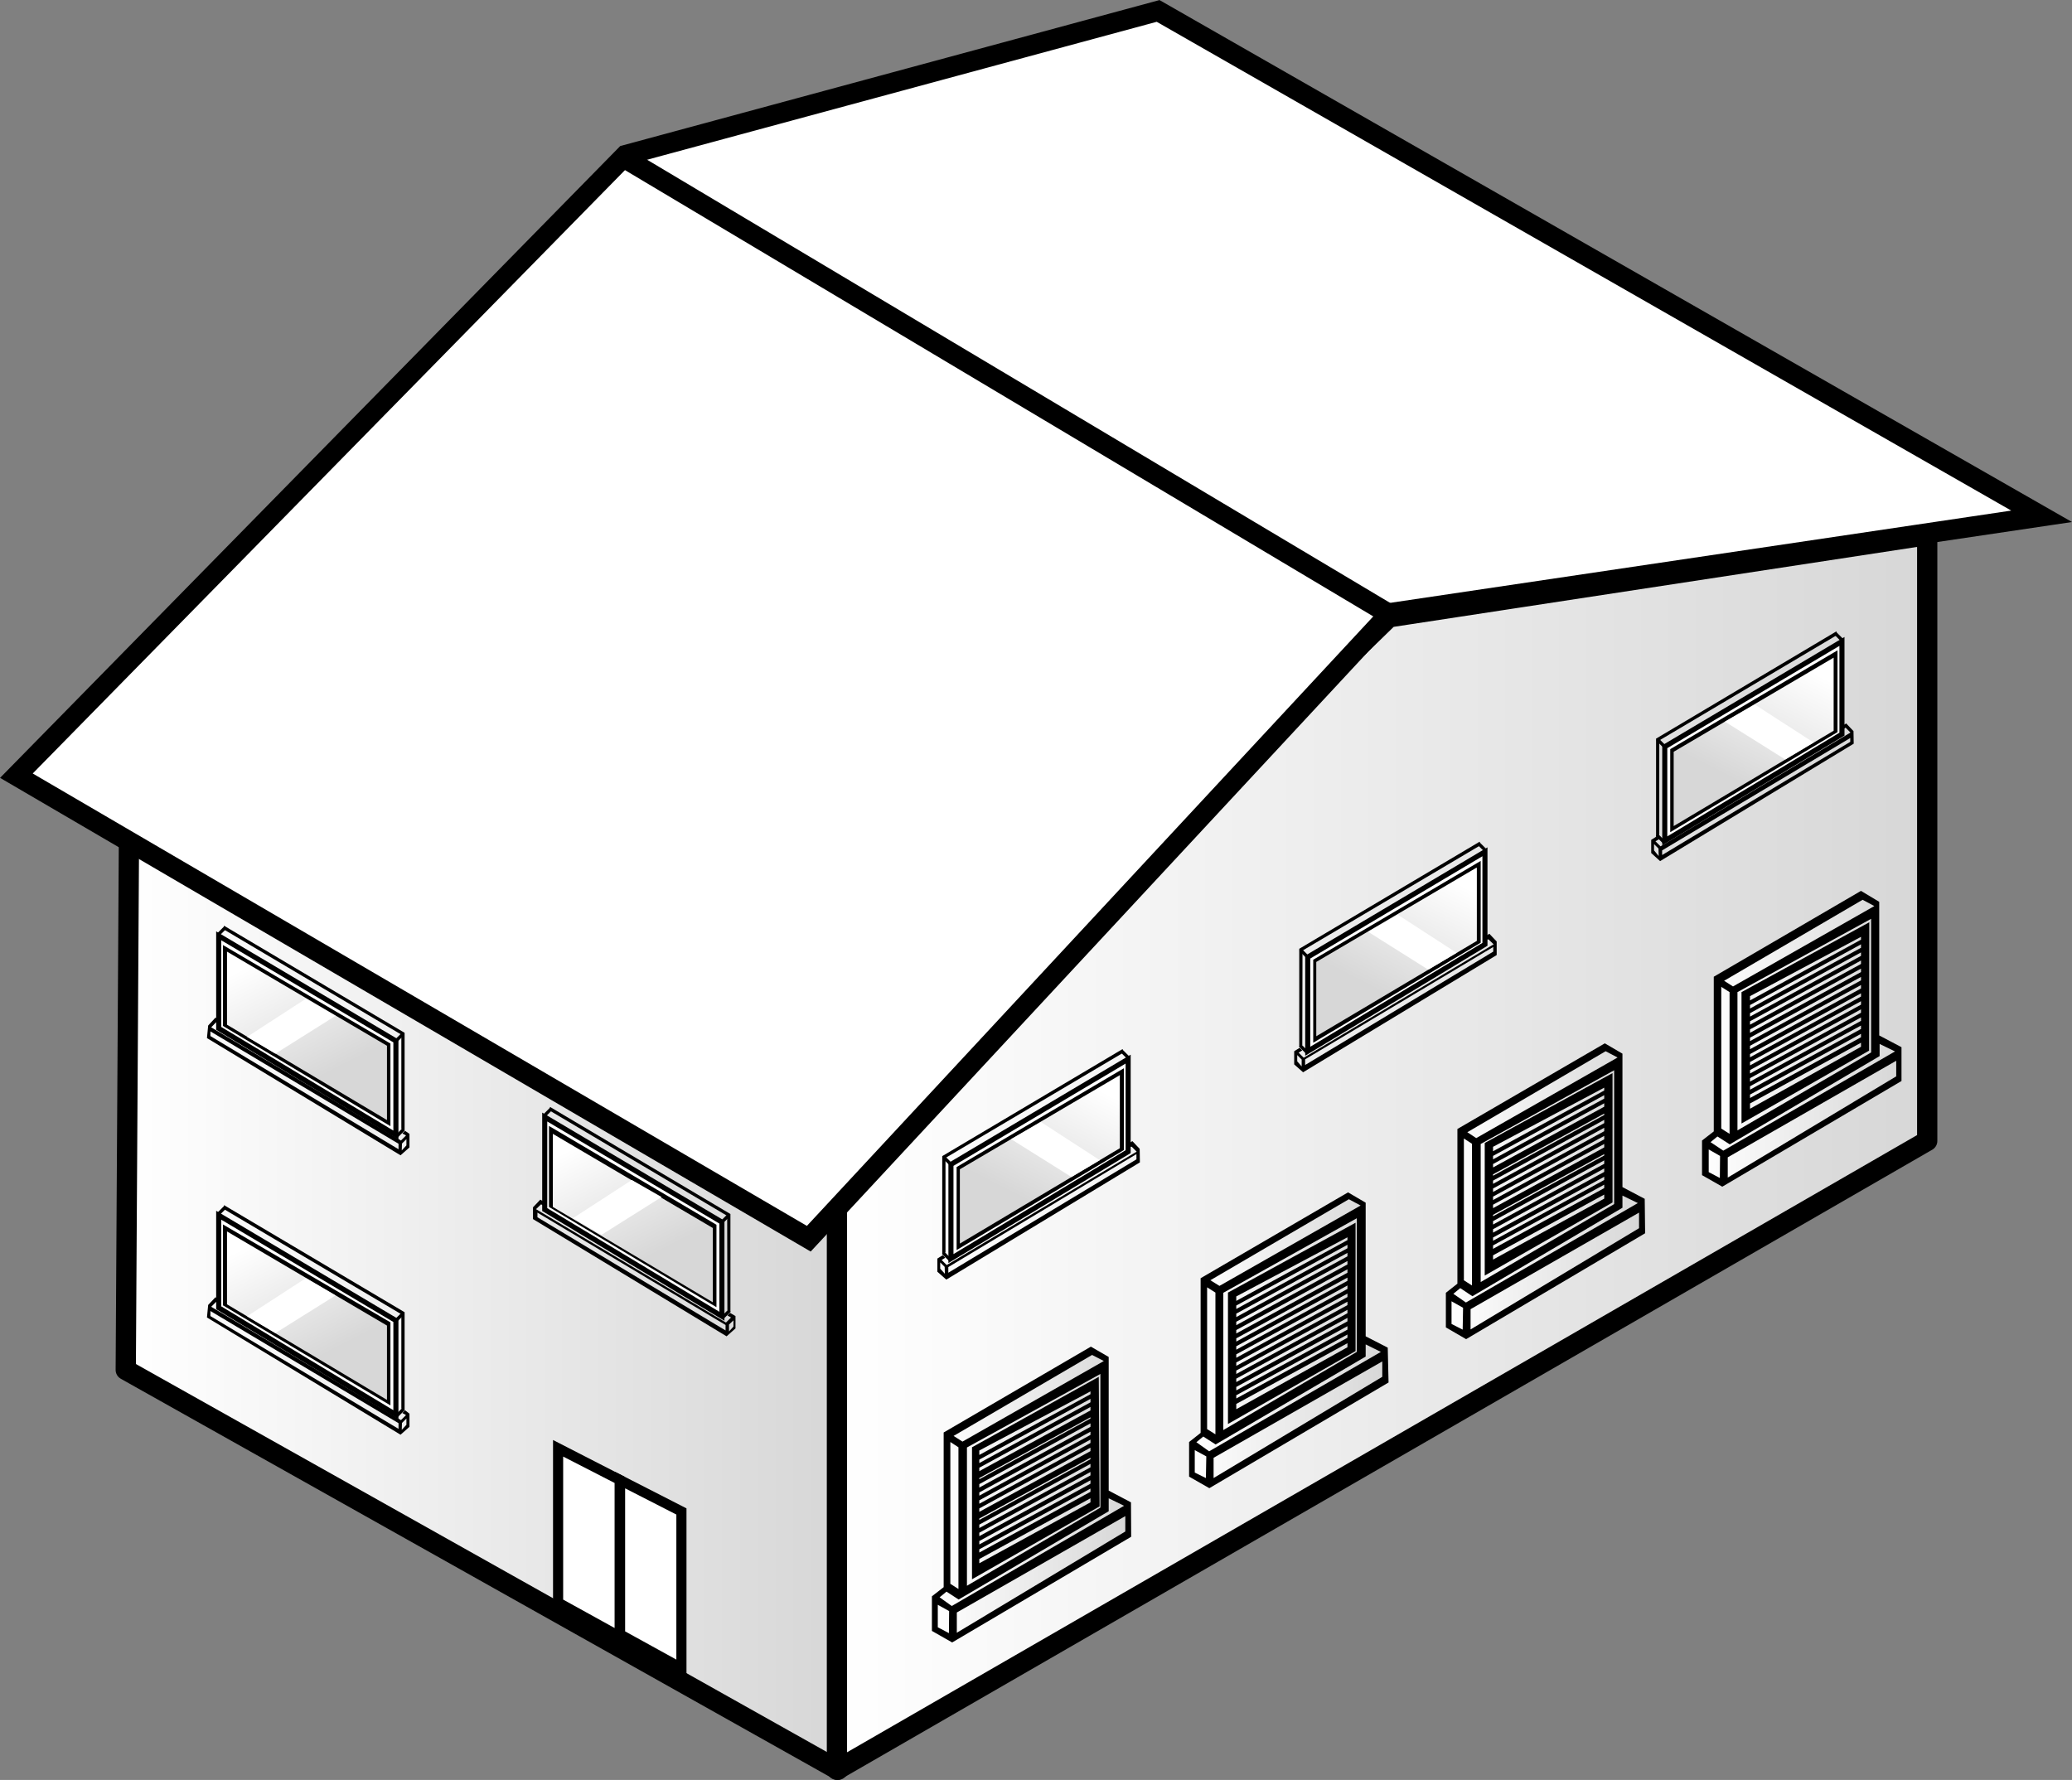 <svg xmlns="http://www.w3.org/2000/svg" xmlns:xlink="http://www.w3.org/1999/xlink" viewBox="0 0 102.32 87.91"><rect x="0" y="0" width="102.32" height="87.91" fill="#808080" stroke="none"/><defs><style>.cls-1,.cls-16,.cls-2,.cls-3,.cls-4{stroke:#000;}.cls-1,.cls-2{stroke-linejoin:round;}.cls-1{fill:url(#New_Gradient_Swatch_3);}.cls-2{fill:url(#New_Gradient_Swatch_3-2);}.cls-16,.cls-3,.cls-4,.cls-5{fill:#fff;}.cls-16,.cls-3,.cls-4{stroke-miterlimit:10;}.cls-3{stroke-width:0.5px;}.cls-4{stroke-width:0.25px;}.cls-6{fill:url(#New_Gradient_Swatch_3-3);}.cls-7{fill:url(#New_Gradient_Swatch_3-4);}.cls-8{fill:url(#New_Gradient_Swatch_3-5);}.cls-9{fill:url(#New_Gradient_Swatch_3-6);}.cls-10{fill:url(#New_Gradient_Swatch_3-7);}.cls-11{fill:url(#New_Gradient_Swatch_3-8);}.cls-12{fill:url(#New_Gradient_Swatch_3-9);}.cls-13{fill:url(#New_Gradient_Swatch_3-10);}.cls-14{fill:url(#New_Gradient_Swatch_3-11);}.cls-15{fill:url(#New_Gradient_Swatch_3-12);}</style><linearGradient id="New_Gradient_Swatch_3" x1="6.21" y1="62.61" x2="41.38" y2="62.61" gradientUnits="userSpaceOnUse"><stop offset="0" stop-color="#fff"/><stop offset="1" stop-color="#d7d7d7"/></linearGradient><linearGradient id="New_Gradient_Swatch_3-2" x1="41.33" y1="56.92" x2="95.17" y2="56.92" xlink:href="#New_Gradient_Swatch_3"/><linearGradient id="New_Gradient_Swatch_3-3" x1="-2416.96" y1="53.33" x2="-2413.99" y2="59.14" gradientTransform="matrix(-1, 0, 0, 1, -2363.61, 0)" xlink:href="#New_Gradient_Swatch_3"/><linearGradient id="New_Gradient_Swatch_3-4" x1="-2434.59" y1="43.09" x2="-2431.61" y2="48.9" gradientTransform="matrix(-1, 0, 0, 1, -2363.61, 0)" xlink:href="#New_Gradient_Swatch_3"/><linearGradient id="New_Gradient_Swatch_3-5" x1="-458.09" y1="56.19" x2="-455.11" y2="61.99" gradientTransform="translate(487.34)" xlink:href="#New_Gradient_Swatch_3"/><linearGradient id="New_Gradient_Swatch_3-6" x1="-474.18" y1="47.24" x2="-471.2" y2="53.04" gradientTransform="translate(487.34)" xlink:href="#New_Gradient_Swatch_3"/><linearGradient id="New_Gradient_Swatch_3-7" x1="-474.18" y1="61.05" x2="-471.2" y2="66.85" gradientTransform="translate(487.34)" xlink:href="#New_Gradient_Swatch_3"/><linearGradient id="New_Gradient_Swatch_3-8" x1="-2452.21" y1="32.71" x2="-2449.24" y2="38.51" gradientTransform="matrix(-1, 0, 0, 1, -2363.61, 0)" xlink:href="#New_Gradient_Swatch_3"/><linearGradient id="New_Gradient_Swatch_3-9" x1="46.1" y1="73.77" x2="55.74" y2="73.77" xlink:href="#New_Gradient_Swatch_3"/><linearGradient id="New_Gradient_Swatch_3-10" x1="58.79" y1="66.13" x2="68.42" y2="66.13" xlink:href="#New_Gradient_Swatch_3"/><linearGradient id="New_Gradient_Swatch_3-11" x1="71.47" y1="58.78" x2="81.1" y2="58.78" xlink:href="#New_Gradient_Swatch_3"/><linearGradient id="New_Gradient_Swatch_3-12" x1="84.16" y1="51.29" x2="93.79" y2="51.29" xlink:href="#New_Gradient_Swatch_3"/></defs><g id="Layer_2" data-name="Layer 2"><g id="Layer_1-2" data-name="Layer 1"><polygon class="cls-1" points="6.39 37.8 41.38 57.19 41.38 87.41 6.21 67.66 6.39 37.8"/><polygon class="cls-2" points="41.33 57 41.33 87.41 95.17 56.35 95.17 26.43 68.59 30.49 41.33 57"/><polygon class="cls-3" points="30.6 73.09 30.6 80.83 27.56 79.15 27.56 71.53 30.6 73.09"/><polygon class="cls-3" points="33.65 74.65 33.65 82.39 30.62 80.72 30.62 73.1 33.65 74.65"/><polygon class="cls-4" points="46.96 57.51 46.96 62.16 55.71 56.88 55.71 52.31 46.96 57.51"/><polygon class="cls-5" points="47.48 57.78 55.24 53.2 55.24 56.66 47.48 61.3 47.48 57.78"/><path d="M55,53.63v2.88l-7.26,4.35V57.92L55,53.63m.5-.87-8.26,4.88v4.1l8.26-4.94v-4Z"/><line class="cls-5" x1="46.6" y1="57.15" x2="46.96" y2="57.51"/><rect x="46.7" y="57.07" width="0.16" height="0.51" transform="translate(-26.84 49.88) rotate(-45.01)"/><rect x="46.68" y="61.8" width="0.16" height="0.51" transform="translate(-30.19 51.24) rotate(-45)"/><rect x="55.47" y="51.82" width="0.16" height="0.51" transform="translate(-20.55 54.53) rotate(-45)"/><polygon points="46.69 57.19 55.44 52.01 55.44 51.81 46.53 57.1 46.53 61.94 46.69 61.85 46.69 57.19"/><path d="M56.28,56.74l-.36-.38-.13.08v.2l.1,0,.24.24-9.38,5.6-.25-.25.18-.11-.12-.13-.27.17v.65l.44.39,9.56-5.79Zm-9.62,6.17-.23-.25v-.31l.22.22Zm9.46-5.65-9.29,5.6v-.28L56.12,57Z"/><path class="cls-6" d="M55.3,53.1v3.61l-7.9,4.71V57.75l7.9-4.65"/><polygon class="cls-5" points="54.31 57.3 51.41 55.42 49.93 56.26 52.91 58.13 54.31 57.3"/><polygon class="cls-4" points="64.58 47.27 64.58 51.92 73.33 46.64 73.33 42.07 64.58 47.27"/><polygon class="cls-5" points="65.1 47.54 72.87 42.96 72.87 46.41 65.1 51.06 65.1 47.54"/><path d="M72.62,43.39v2.88l-7.27,4.35V47.68l7.27-4.29m.5-.87L64.85,47.4v4.1l8.27-4.94v-4Z"/><line class="cls-5" x1="64.22" y1="46.91" x2="64.58" y2="47.27"/><rect x="64.32" y="46.83" width="0.16" height="0.51" transform="translate(-14.43 59.35) rotate(-45.01)"/><rect x="64.3" y="51.56" width="0.16" height="0.51" transform="translate(-17.78 60.7) rotate(-45)"/><rect x="73.1" y="41.58" width="0.16" height="0.51" transform="translate(-8.15 63.99) rotate(-45)"/><polygon points="64.32 46.95 73.07 41.77 73.07 41.57 64.16 46.86 64.16 51.7 64.31 51.61 64.32 46.95"/><path d="M73.91,46.5l-.36-.38-.14.08v.2l.1,0,.25.24-9.38,5.6-.25-.25.18-.11-.13-.13-.27.17v.65l.44.39,9.56-5.79Zm-9.63,6.17-.22-.25v-.31l.22.22ZM73.74,47l-9.29,5.6v-.28l9.29-5.55Z"/><path class="cls-7" d="M72.93,42.86v3.61L65,51.18V47.51l7.9-4.65"/><polygon class="cls-5" points="71.93 47.06 69.03 45.18 67.56 46.02 70.53 47.89 71.93 47.06"/><polygon class="cls-4" points="35.65 60.36 35.65 65.01 26.9 59.74 26.9 55.17 35.65 60.36"/><polygon class="cls-5" points="27.36 59.51 27.36 56.05 35.13 60.63 35.13 64.16 27.36 59.51"/><path d="M27.61,56.49l7.27,4.29v2.93l-7.27-4.34V56.49m-.5-.88v4l8.27,4.95V60.49l-8.27-4.88Z"/><line class="cls-5" x1="36.01" y1="60" x2="35.65" y2="60.36"/><rect x="35.57" y="60.1" width="0.51" height="0.16" transform="translate(-32.06 42.95) rotate(-44.99)"/><rect x="35.59" y="64.83" width="0.51" height="0.16" transform="translate(-35.4 44.36) rotate(-45)"/><rect x="26.8" y="54.85" width="0.51" height="0.16" transform="translate(-30.92 35.22) rotate(-45)"/><polygon points="35.91 60.05 27.16 54.86 27.16 54.67 36.07 59.96 36.07 64.8 35.92 64.7 35.91 60.05"/><path d="M26.32,60.21,35.88,66l.44-.39V65l-.27-.16-.13.13.18.1-.25.25-9.38-5.6.25-.24.1.06v-.21l-.14-.08-.36.38ZM36,65.42l.22-.21v.31l-.22.24Zm-9.46-5.53,9.29,5.55v.27l-9.29-5.59Z"/><path class="cls-8" d="M27.3,56l7.9,4.65v3.67l-7.9-4.71V56"/><polygon class="cls-5" points="28.3 60.16 31.2 58.28 32.67 59.12 29.7 60.99 28.3 60.16"/><polygon class="cls-4" points="19.55 51.41 19.55 56.06 10.8 50.79 10.8 46.22 19.55 51.41"/><polygon class="cls-5" points="11.27 50.56 11.27 47.1 19.03 51.69 19.03 55.21 11.27 50.56"/><path d="M11.51,47.54l7.27,4.29v2.93l-7.27-4.34V47.54m-.5-.87v4l8.27,4.95V51.54L11,46.67Z"/><line class="cls-5" x1="19.91" y1="51.05" x2="19.55" y2="51.41"/><rect x="19.48" y="51.15" width="0.51" height="0.16" transform="translate(-30.44 28.95) rotate(-44.99)"/><rect x="19.49" y="55.88" width="0.51" height="0.16" transform="translate(-33.79 30.36) rotate(-45)"/><rect x="10.7" y="45.9" width="0.51" height="0.16" transform="translate(-29.3 21.21) rotate(-45)"/><polygon points="19.82 51.1 11.06 45.91 11.06 45.72 19.98 51.01 19.98 55.85 19.82 55.75 19.82 51.1"/><path d="M10.22,51.27l9.56,5.79.44-.39V56L20,55.85l-.13.13.18.1-.25.25-9.37-5.59.24-.25.1.06v-.21l-.13-.08-.36.39Zm9.63,5.21.22-.22v.31l-.23.25Zm-9.46-5.54,9.29,5.55v.27l-9.29-5.59Z"/><path class="cls-9" d="M11.21,47l7.9,4.65v3.67l-7.9-4.71V47"/><polygon class="cls-5" points="12.2 51.21 15.1 49.33 16.57 50.17 13.6 52.04 12.2 51.21"/><polygon class="cls-4" points="19.55 65.22 19.55 69.87 10.8 64.59 10.8 60.02 19.55 65.22"/><polygon class="cls-5" points="11.27 64.37 11.27 60.91 19.03 65.49 19.03 69.01 11.27 64.37"/><path d="M11.51,61.35l7.27,4.28v2.94l-7.27-4.35V61.35m-.5-.88v4l8.27,4.94v-4.1L11,60.47Z"/><line class="cls-5" x1="19.91" y1="64.86" x2="19.55" y2="65.22"/><rect x="19.48" y="64.96" width="0.51" height="0.16" transform="translate(-40.2 32.99) rotate(-44.99)"/><rect x="19.49" y="69.69" width="0.51" height="0.16" transform="translate(-43.55 34.4) rotate(-45)"/><rect x="10.7" y="59.7" width="0.51" height="0.16" transform="translate(-39.06 25.26) rotate(-45)"/><polygon points="19.82 64.91 11.06 59.72 11.06 59.52 19.98 64.81 19.98 69.66 19.82 69.56 19.82 64.91"/><path d="M10.22,65.07l9.56,5.79.44-.39v-.65L20,69.65l-.13.14.18.1-.25.25-9.37-5.6.24-.24.1.06v-.21l-.13-.08-.36.38Zm9.63,5.21.22-.22v.31l-.23.25Zm-9.46-5.53,9.29,5.54v.28L10.39,65Z"/><path class="cls-10" d="M11.21,60.82l7.9,4.65v3.67l-7.9-4.72v-3.6"/><polygon class="cls-5" points="12.2 65.01 15.1 63.13 16.57 63.98 13.6 65.84 12.2 65.01"/><polygon class="cls-4" points="82.21 36.88 82.21 41.53 90.96 36.26 90.96 31.68 82.21 36.88"/><polygon class="cls-5" points="82.73 37.15 90.49 32.57 90.49 36.03 82.73 40.67 82.73 37.15"/><path d="M90.24,33v2.88L83,40.23V37.3L90.24,33m.5-.88L82.48,37v4.1l8.26-4.94v-4Z"/><line class="cls-5" x1="81.85" y1="36.52" x2="82.21" y2="36.88"/><rect x="81.95" y="36.45" width="0.16" height="0.51" transform="translate(-1.92 68.77) rotate(-45.01)"/><rect x="81.93" y="41.17" width="0.16" height="0.51" transform="translate(-5.28 70.12) rotate(-45)"/><rect x="90.72" y="31.19" width="0.16" height="0.51" transform="translate(4.36 73.42) rotate(-45)"/><polygon points="81.94 36.57 90.69 31.38 90.69 31.18 81.78 36.48 81.78 41.32 81.94 41.22 81.94 36.57"/><path d="M91.53,36.11l-.36-.38-.13.08V36l.1-.06.24.24L82,41.8l-.25-.25.18-.1-.12-.14-.27.17v.65l.44.4,9.56-5.8Zm-9.62,6.17L81.68,42v-.31l.22.22Zm9.46-5.64-9.29,5.59V42l9.29-5.55Z"/><path class="cls-11" d="M90.55,32.48v3.61l-7.9,4.71V37.13l7.9-4.65"/><polygon class="cls-5" points="89.56 36.67 86.66 34.8 85.18 35.64 88.16 37.51 89.56 36.67"/><path class="cls-12" d="M53.8,66.68l.84.43v6.63l1.1.55v1.55s-8.57,5-8.65,5-1-.35-1-.35V79l.63-.6,0-7.56Z"/><path d="M54.26,68,48,71.48V78l6.3-3.6Zm-.41,5.68-5.49,3v-.16l5.49-3Zm0-.4-5.49,3v-.17l5.49-3Zm0-.41-5.49,3v-.17l5.49-3Zm0-.4-5.49,3v-.17l5.49-3Zm0-.4-5.49,3V75l5.49-3Zm0-.4-5.49,3v-.17l5.49-3Zm0-.4-5.49,3v-.17l5.49-3Zm0-.4-5.49,3v-.16l5.49-3Zm0-.4-5.49,3v-.17l5.49-3Zm0-.41-5.49,3V73l5.49-3Zm0-.4-5.49,3v-.17l5.49-3Zm0-.4-5.49,3v-.17l5.49-3Zm0-.54v.14l-5.49,3v-.22Zm-5.49,8.49V77l5.49-3v.2Z"/><path d="M55.85,74.2l-1.1-.58,0-6.6-.88-.51-7.27,4.24v7.64l-.58.45,0,1.71,1,.57,8.84-5.22Zm-8.32-3-.44-.28,6.84-4,.58.3Zm6.81-3.34v6.6l-6.59,3.86V71.49ZM46.93,78.22v-7l.4.26v7l-.42-.27Zm-.07,2.44-.55-.29V79.26l.56.31Zm-.46-1.77.34-.28.6.39,7.41-4.36V74l.76.37L47,79.32Zm9.17-3.25-8.32,5v-1l8.32-4.76Z"/><path class="cls-13" d="M66.48,59l.85.43V66.1l1.09.55v1.56s-8.57,5-8.65,5-1-.36-1-.36V71.34l.63-.6-.06-7.55Z"/><path d="M66.94,60.39l-6.3,3.45v6.49l6.3-3.6Zm-.4,5.68-5.49,3v-.16l5.49-3Zm0-.4-5.49,3v-.17l5.49-3Zm0-.41-5.49,3v-.17l5.49-3Zm0-.4-5.49,3v-.17l5.49-3Zm0-.4-5.49,3v-.17l5.49-3Zm0-.4-5.49,3v-.17l5.49-3Zm0-.4-5.49,3v-.17l5.49-3Zm0-.4-5.49,3v-.16l5.49-3Zm0-.4-5.49,3v-.17l5.49-3Zm0-.41-5.49,3v-.17l5.49-3Zm0-.4-5.49,3v-.17l5.49-3Zm0-.4-5.49,3v-.17l5.49-3Zm0-.54v.14l-5.49,3v-.22ZM61.05,69.6v-.26l5.49-3v.2Z"/><path d="M68.53,66.56,67.44,66l0-6.6-.87-.51-7.28,4.24v7.64l-.57.45,0,1.71,1,.57,8.85-5.22Zm-8.31-3.05-.45-.28,6.84-4,.58.31ZM67,60.17v6.6l-6.59,3.86V63.85ZM59.61,70.58v-7l.41.26v7l-.43-.27ZM59.55,73,59,72.73V71.62l.57.31Zm-.47-1.77.34-.28.61.39L67.44,67v-.6l.75.37-8.48,4.91ZM68.26,68,59.93,73V72l8.33-4.76Z"/><path class="cls-14" d="M79.17,51.69l.84.44v6.63l1.09.54v1.56s-8.56,5-8.65,5-1-.36-1-.36V64l.63-.6,0-7.55Z"/><path d="M79.63,53l-6.31,3.45V63l6.31-3.61Zm-.41,5.68-5.49,3v-.17l5.49-3Zm0-.4-5.49,3v-.16l5.49-3Zm0-.4-5.49,3v-.17l5.49-3Zm0-.4-5.49,3v-.17l5.49-3Zm0-.41-5.49,3V60l5.49-3Zm0-.4-5.49,3v-.17l5.49-3Zm0-.4-5.49,3v-.17l5.49-3Zm0-.4-5.49,3v-.17l5.49-3Zm0-.4-5.49,3v-.16l5.49-3Zm0-.4-5.49,3V58l5.49-3Zm0-.41-5.49,3v-.17l5.49-3Zm0-.4-5.49,3v-.17l5.49-3Zm0-.54v.14l-5.49,3v-.22Zm-5.49,8.49V62l5.49-3v.2Z"/><path d="M81.22,59.21l-1.1-.58,0-6.59-.87-.51-7.28,4.23V63.4l-.57.45,0,1.71,1,.58,8.84-5.23Zm-8.32-3-.44-.29,6.83-4,.59.31Zm6.81-3.35v6.61l-6.59,3.85V56.5ZM72.29,63.23l0-7,.4.26v7l-.42-.27Zm-.06,2.44-.55-.28,0-1.12.57.32Zm-.46-1.77.34-.28.6.4,7.41-4.37v-.6l.76.37-8.49,4.91Zm9.17-3.24-8.32,5v-1l8.32-4.77Z"/><path class="cls-15" d="M91.85,44.2l.85.43v6.63l1.09.55v1.55s-8.57,5-8.65,5-1-.35-1-.35V56.5l.62-.6,0-7.56Z"/><path d="M92.31,45.55,86,49v6.49l6.3-3.6Zm-.41,5.68-5.48,3v-.17l5.48-3Zm0-.41-5.48,3v-.17l5.48-3Zm0-.4-5.48,3v-.17l5.48-3Zm0-.4-5.48,3v-.17l5.48-3Zm0-.4-5.48,3v-.17l5.48-3Zm0-.4-5.48,3v-.16l5.48-3Zm0-.4-5.48,3v-.17l5.48-3Zm0-.4-5.48,3v-.17l5.48-3Zm0-.41-5.48,3v-.17l5.48-3Zm0-.4-5.48,3v-.17l5.48-3Zm0-.4-5.48,3v-.17l5.48-3Zm0-.4-5.48,3v-.17l5.48-3Zm0-.54v.14l-5.48,3v-.21Zm-5.48,8.49V54.5l5.48-3v.2Z"/><path d="M93.9,51.72l-1.1-.58,0-6.6L91.9,44l-7.27,4.24v7.64l-.58.45,0,1.71,1,.57,8.85-5.22Zm-8.32-3-.44-.28,6.84-4,.58.31Zm6.82-3.34v6.6l-6.6,3.85V49ZM85,55.74v-7l.41.26V56L85,55.74Zm-.07,2.44-.55-.29V56.77l.56.32Zm-.46-1.77.34-.28.61.39,7.4-4.36v-.6l.76.37-8.48,4.9Zm9.17-3.25-8.32,5v-1l8.32-4.77Z"/><polygon class="cls-16" points="100.82 25.5 68.65 30.28 39.94 61.18 0.81 38.31 30.89 7.66 57.19 0.54 100.82 25.5"/><line class="cls-16" x1="68.7" y1="30.39" x2="30.83" y2="7.8"/></g></g></svg>